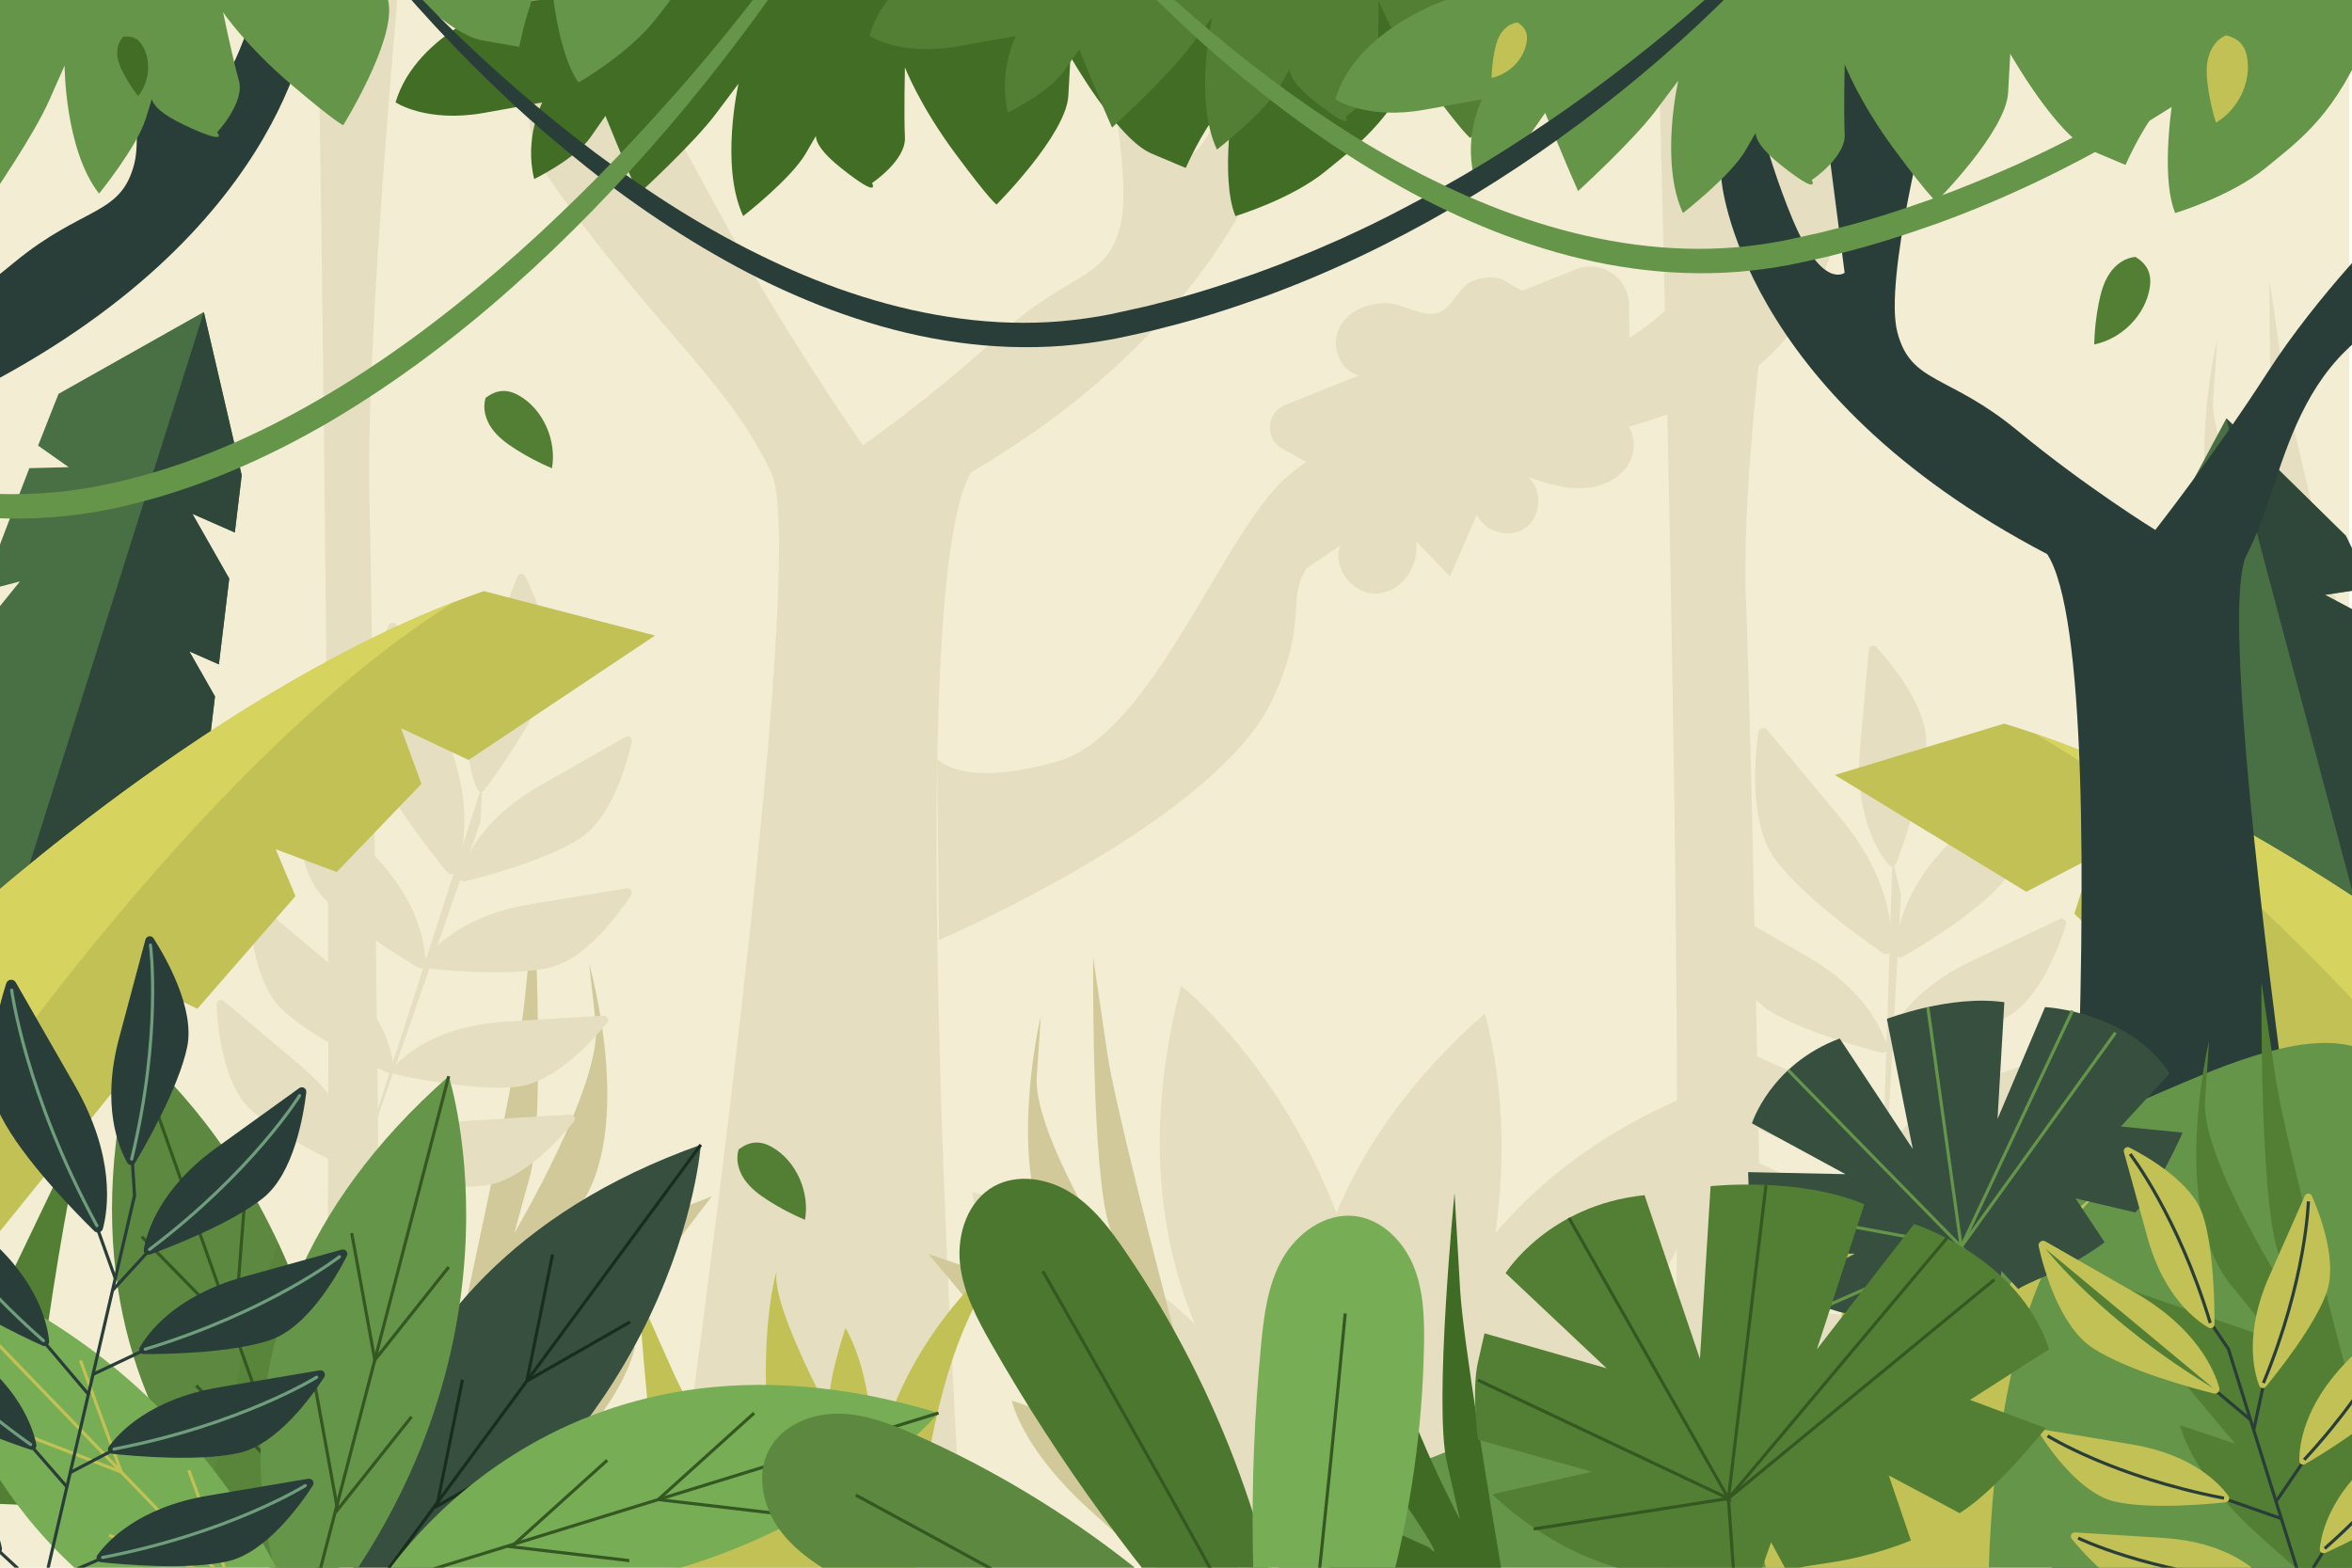 <?xml version="1.0" encoding="UTF-8"?><svg xmlns="http://www.w3.org/2000/svg" width="750" height="500" xmlns:xlink="http://www.w3.org/1999/xlink" viewBox="0 0 750 500"><defs><clipPath id="c"><rect x="-.89" width="750.89" height="500" fill="none" stroke-width="0"/></clipPath></defs><g isolation="isolate"><g id="a"><rect x="-.89" width="750" height="500" fill="#f2edd3" stroke-width="0"/></g><g id="b"><g clip-path="url(#c)"><path d="M777.07,311.36s-44.36-160.78-48.86-191.28l-4.5-30.51s-.64,67.74,5.14,85.62l5.79,17.88s-30.21-46.29-28.93-65.57l1.29-19.29s-12.86,53.83,7.07,78.02c19.93,24.19,11.57,16.59,11.57,16.59l-54.47-18.77,44.18,52.73-17.59-5.94s2.81,14.19,22.73,32.89c19.93,18.7,56.57,47.62,56.57,47.62Z" fill="#e5dec1" stroke-width="0"/><path d="M755.98,187.49l-14.61,2.22,21,11.14,11.9,24.87-10.19,1.55,14.63,7.75,39.42,82.44-19.76,67.41-20.86,2.17-41.76,4.33c-10.49-23.31-24.48-82.91-35.14-132.86l3.58-.49,2.34-20.59-8.46,9.06c-3.29-15.68-6.16-29.93-8.37-41.17l10.43-7.01-11.93-.56c-2.13-10.87-3.36-17.44-3.36-17.44l25.11-46.88,38.12,37.47,7.93,16.59Z" fill="#496f44" stroke-width="0"/><polygon points="755.98 187.49 741.36 189.72 762.36 200.85 774.26 225.72 764.07 227.28 778.7 235.03 818.12 317.47 798.36 384.87 777.5 387.04 709.92 133.43 748.04 170.9 755.98 187.49" fill="#2f473a" stroke-width="0"/><path d="M516.95,427.93c31.32-42.87,34.07-83.52,34.07-83.52-34.72,12.35-58.26,30.07-74.21,48.91,5.97-41.05-3.37-70.01-3.37-70.01-24,21.12-38.68,42.87-47.27,63.55-1.67-4.32-3.44-8.45-5.27-12.39-.27-.6-.55-1.19-.83-1.78-18.35-38.31-42.84-57.8-43.45-58.28h-.01s0,0,0,0h0s0,0,0,0c-11.86,45.43-6.76,81.03,4.46,107.93-35.31-33.55-71.09-42.17-71.09-42.17,21.48,123.05,125.33,129.96,125.33,129.96-1.65-5.05-3.42-9.9-5.29-14.58,2.08-2.51,4.08-5.02,6-7.53,1.43.89,2.28,1.36,2.39,1.42h0s0,0,0,0h0s0,0,0,0c.08-.69.15-1.38.22-2.07.11-1.1.21-2.19.31-3.28,1.71-2.34,3.37-4.68,4.94-7.02-.4,7.95.09,12.76.09,12.76,5.23-2.76,10.19-5.62,14.92-8.57,107.96,13.21,165.27-54.25,165.27-54.25-44.89-13.64-80.4-9.51-107.23.95Z" fill="#e5dec1" stroke-width="0"/><path d="M527.6-27.17s15.53,507.43.97,538.29l-14.56,30.86,49.51-19.29s-4.16-269.3-6.8-331.71c-2.64-62.42,24.27-219.86,24.27-219.86,0,0-44.66-14.57-53.4,1.71Z" fill="#e5dec1" stroke-width="0"/><path d="M100.41-58.26s9.27,507.43.58,538.29l-8.69,30.86,29.56-19.29s-2.48-269.3-4.06-331.71c-1.58-62.42,14.49-219.86,14.49-219.86,0,0-26.66-14.57-31.88,1.71Z" fill="#e5dec1" stroke-width="0"/><path d="M413.51,16.67s-5.01,76.05-103.89,133.99c-24.72,42.27,0,384.92,0,384.92h-100.99s51.39-354.87,37.36-384.69c-14.03-29.83-36.99-45.69-70.92-93.94-17.07-24.27,1.57-87.59,1.57-87.59,0,0,46.64,88.31,62.93,116.71,16.29,28.4,35.57,55.96,35.57,55.96,0,0,21.83-15.04,43.91-35.47,22.09-20.43,34.09-16.59,38.37-35.32,4.29-18.73-9.86-79.39-9.86-79.39l26.65-26.64,8.14,14.41-8.14,70.48s7.13,6.25,16.63-19.21c9.51-25.46,15-55.3,15-55.3l7.66,41.09Z" fill="#e5dec1" stroke-width="0"/><path d="M162.62.54s-29.68,9.33-36.48,32.09c0,0,9.81,6.67,28.29,3.36l18.48-3.31s-5.83,11.25-2.57,24.43c0,0,13.12-6.39,17.92-13.27l4.8-6.88s5.95,14.78,10.48,24.96c0,0,17.38-15.84,24.67-25.54l7.29-9.7s-6.02,26.2,1.49,42.24c0,0,15.22-11.83,19.94-19.96l4.71-8.14s-6.15,2.69,6.67,12.86c12.82,10.17,9.76,4.7,9.76,4.7,0,0,10.84-7.23,10.49-14.54-.35-7.31,0-22.36,0-22.36,0,0,4.6,12.04,16.06,27.48,11.45,15.44,13.17,16.27,13.17,16.27,0,0,22.19-22.26,22.88-34.69.32-5.68.49-8.77.58-10.44l.11-1.99s14.89,26.24,25.82,30.85l10.93,4.61s5.14-11.7,10.29-17.58l5.14-5.88s-4.65,26.52.41,38.81c0,0,17.92-5.39,28.84-14.39,10.93-9,22.5-16.81,33.43-44.08l10.93-27.28L162.62.54Z" fill="#416d24" stroke-width="0"/><path d="M401.96,527.24s-44.36-160.78-48.86-191.28l-4.5-30.5s-.64,67.74,5.14,85.62l5.79,17.88s-30.21-46.29-28.93-65.57l1.29-19.29s-12.86,53.83,7.07,78.02,11.57,16.59,11.57,16.59l-54.47-18.77,44.18,52.73-17.59-5.94s2.81,14.19,22.73,32.89c19.93,18.7,56.57,47.62,56.57,47.62Z" fill="#d1c999" stroke-width="0"/><path d="M126.77,513.38s37.25-162.57,40.41-193.24l3.16-30.67s3.62,67.65-1.38,85.77l-4.99,18.11s28.15-47.57,26.02-66.78l-2.13-19.21s15.21,53.21-3.64,78.26c-18.85,25.05-10.83,17.08-10.83,17.08l53.59-21.14-41.82,54.62,17.31-6.7s-2.18,14.3-21.27,33.85c-19.09,19.55-54.43,50.06-54.43,50.06Z" fill="#d1c999" stroke-width="0"/><path d="M299.43,299.79s87.75-37.61,106.07-76.18c18.32-38.57-8.68-35.68,38.57-62.68s111.86-17.36,135-68.46c23.14-51.11,19.93-92.46,19.93-92.46l-14.92-7.37s3.61-.5-16.13,44.85c-19.74,45.34-35.17,69.45-66.99,78.13-31.82,8.68-68.46,18.32-89.68,35.68-21.21,17.36-43.39,82.93-74.25,91.61-30.86,8.68-38.16-.9-38.16-.9l.55,57.79Z" fill="#e5dec1" stroke-width="0"/><path d="M659.38,367.49c-3.95,1.4-12.59,4.45-29.57,10.47-20.41,7.23-27.99,19.07-30.31,23.85-.46.95.29,2.04,1.34,1.97,6.68-.44,26.79-2.13,38.43-6.97,11.14-4.62,19.02-20.85,21.84-27.48.47-1.11-.6-2.24-1.73-1.84Z" fill="#e5dec1" stroke-width="0"/><path d="M660.94,334.21c-3.95,1.4-12.59,4.45-29.57,10.47-20.41,7.23-27.99,19.07-30.31,23.85-.46.95.29,2.04,1.34,1.97,6.68-.44,26.79-2.13,38.43-6.97,11.14-4.62,19.02-20.85,21.84-27.48.47-1.11-.6-2.25-1.73-1.84Z" fill="#e5dec1" stroke-width="0"/><path d="M656.88,293.11c-3.79,1.8-12.06,5.73-28.33,13.47-19.55,9.3-25.86,21.86-27.68,26.86-.36.99.5,2,1.54,1.82,6.59-1.13,26.42-4.89,37.51-10.9,10.6-5.75,16.75-22.7,18.88-29.59.35-1.15-.82-2.17-1.91-1.65Z" fill="#e5dec1" stroke-width="0"/><path d="M606.66,305.2c5.8-3.34,23.1-13.73,31.41-23.2,7.96-9.06,7.85-27.09,7.46-34.29-.07-1.2-1.53-1.75-2.37-.89-2.93,3-9.33,9.54-21.92,22.43-15.12,15.48-16.69,29.45-16.66,34.77,0,1.06,1.16,1.7,2.08,1.18Z" fill="#e5dec1" stroke-width="0"/><path d="M606.17,285.37l-2.22-9.2c.29-.15.53-.39.66-.73,2.37-6.25,9.2-25.22,9.65-37.81.43-12.04-11.07-25.93-15.94-31.26-.81-.89-2.29-.39-2.4.81-.37,4.17-1.18,13.28-2.77,31.22-1.91,21.54,5.72,33.35,9.11,37.45.3.36.72.51,1.13.48l-4.53,141.26,7.31-132.21Z" fill="#e5dec1" stroke-width="0"/><path d="M600.15,402.07c-1.93-4.95-8.54-17.36-28.3-26.19-16.45-7.35-24.81-11.08-28.64-12.78-1.1-.49-2.26.56-1.88,1.7,2.28,6.84,8.83,23.64,19.56,29.13,11.22,5.74,31.13,9.03,37.75,10,1.05.15,1.88-.87,1.5-1.86Z" fill="#e5dec1" stroke-width="0"/><path d="M562.06,360.69c11.22,5.74,31.13,9.03,37.75,10,1.05.15,1.88-.87,1.5-1.86-1.93-4.95-8.54-17.36-28.3-26.19-16.45-7.35-24.81-11.08-28.64-12.78-1.1-.49-2.26.56-1.88,1.7,2.28,6.84,8.83,23.64,19.56,29.13Z" fill="#e5dec1" stroke-width="0"/><path d="M563.62,321.93c10.57,6.87,30.03,12.2,36.51,13.85,1.02.26,1.96-.68,1.68-1.69-1.41-5.13-6.69-18.15-25.43-28.97-15.6-9.01-23.53-13.58-27.16-15.68-1.04-.6-2.3.32-2.04,1.5,1.56,7.04,6.33,24.43,16.44,31Z" fill="#e5dec1" stroke-width="0"/><path d="M600.47,304.03c1.01.7,2.42.05,2.52-1.17.53-6.18.02-22.55-16.1-41.95-13.42-16.14-20.24-24.35-23.37-28.1-.9-1.08-2.65-.58-2.84.81-1.14,8.33-2.95,29.27,5.45,40.54,8.78,11.78,27.91,25.45,34.34,29.87Z" fill="#e5dec1" stroke-width="0"/><path d="M181.78,355.5c-4.18.25-13.33.81-31.31,1.91-21.61,1.32-32.16,10.61-35.71,14.57-.71.79-.28,2.04.75,2.26,6.54,1.41,26.34,5.33,38.87,3.9,11.98-1.37,24.03-14.8,28.57-20.4.76-.94.05-2.32-1.16-2.25Z" fill="#e5dec1" stroke-width="0"/><path d="M192.45,323.94c-4.18.25-13.33.81-31.31,1.91-21.61,1.32-32.16,10.61-35.71,14.57-.71.79-.28,2.04.75,2.26,6.54,1.41,26.34,5.33,38.87,3.9,11.98-1.37,24.03-14.8,28.57-20.4.76-.94.05-2.32-1.16-2.25Z" fill="#e5dec1" stroke-width="0"/><path d="M199.88,283.31c-4.13.68-13.17,2.18-30.95,5.14-21.36,3.55-30.89,13.88-34.01,18.19-.62.85-.07,2.06.98,2.18,6.65.73,26.75,2.58,39.06-.14,11.78-2.6,22.36-17.2,26.3-23.24.66-1.01-.19-2.31-1.38-2.12Z" fill="#e5dec1" stroke-width="0"/><path d="M148.28,281.09c6.49-1.61,25.98-6.83,36.59-13.64,10.15-6.51,15.02-23.87,16.62-30.9.27-1.17-.98-2.1-2.03-1.51-3.64,2.07-11.6,6.6-27.25,15.52-18.8,10.71-24.16,23.71-25.6,28.82-.29,1.02.65,1.96,1.67,1.7Z" fill="#e5dec1" stroke-width="0"/><path d="M153.27,261.89l.4-9.45c.32-.06.62-.23.84-.52,4-5.35,15.8-21.71,19.7-33.68,3.73-11.46-3.49-27.98-6.7-34.44-.54-1.08-2.09-1.01-2.53.12-1.51,3.91-4.8,12.44-11.27,29.24-7.77,20.18-3.7,33.63-1.57,38.5.19.43.55.68.95.77l-43.3,134.54,43.47-125.08Z" fill="#e5dec1" stroke-width="0"/><path d="M115.31,372.41c-.49-5.29-3.42-19.04-19.98-32.97-13.78-11.6-20.8-17.49-24-20.18-.92-.78-2.32-.09-2.27,1.12.31,7.2,1.97,25.16,10.77,33.39,9.21,8.61,27.44,17.26,33.53,20.02.96.44,2.05-.32,1.95-1.37Z" fill="#e5dec1" stroke-width="0"/><path d="M90.11,322.13c9.21,8.61,27.44,17.26,33.53,20.02.96.44,2.05-.32,1.95-1.37-.49-5.29-3.42-19.04-19.98-32.97-13.78-11.6-20.8-17.49-24-20.18-.92-.78-2.32-.09-2.27,1.12.31,7.2,1.97,25.16,10.77,33.39Z" fill="#e5dec1" stroke-width="0"/><path d="M102.29,285.31c8.26,9.52,25.5,20,31.28,23.38.91.53,2.07-.11,2.08-1.16.06-5.32-1.43-19.29-16.46-34.86-12.51-12.96-18.87-19.54-21.78-22.56-.84-.87-2.3-.33-2.37.88-.44,7.2-.65,25.22,7.25,34.33Z" fill="#e5dec1" stroke-width="0"/><path d="M142.65,278.26c.78.95,2.31.72,2.75-.43,2.21-5.79,6.23-21.68-3.91-44.76-8.45-19.22-12.75-28.99-14.71-33.46-.57-1.29-2.39-1.29-2.95,0-3.39,7.69-10.91,27.33-5.94,40.47,5.19,13.74,19.81,32.16,24.77,38.18Z" fill="#e5dec1" stroke-width="0"/><path d="M646.12,284.43l21.13-11.02-5.79,18.01,28.13,27,19.16-8.05-5.69,15.19,32.72,34.62,17.22-9.22-3.43,18.37,56.16,63.91,3.64-44.74,4.51-55.5s-81.86-70.61-165.15-99.09c-3.22-1.1-6.43-2.14-9.65-3.11l-53.96,16.38,61,37.23Z" fill="#c2c155" stroke-width="0"/><path d="M648.73,233.93c71.66,40.84,143.46,131.97,160.64,154.59l4.51-55.5s-81.86-70.61-165.15-99.09Z" fill="#d6d35f" stroke-width="0"/><path d="M313.69-20.68s-29.68,9.33-36.48,32.09c0,0,9.81,6.67,28.29,3.36l18.48-3.31s-5.83,11.25-2.57,24.43c0,0,13.12-6.39,17.92-13.27l4.8-6.88s5.95,14.78,10.48,24.96c0,0,17.38-15.84,24.67-25.54l7.29-9.7s-6.02,26.2,1.49,42.24c0,0,15.22-11.83,19.94-19.96l4.71-8.14s-6.15,2.69,6.67,12.86c12.82,10.17,9.76,4.7,9.76,4.7,0,0,10.84-7.23,10.49-14.54-.35-7.31,0-22.36,0-22.36,0,0,4.6,12.04,16.06,27.48,11.45,15.44,13.17,16.27,13.17,16.27,0,0,22.19-22.26,22.88-34.69.32-5.68.49-8.77.58-10.44l.11-1.99s14.89,26.24,25.82,30.85l10.93,4.61s5.14-11.7,10.29-17.58l5.14-5.88s-4.65,26.52.41,38.81c0,0,17.92-5.39,28.84-14.39,10.93-9,22.5-16.81,33.43-44.08l10.93-27.28-304.5,17.36Z" fill="#527f34" stroke-width="0"/><path d="M548.91,57.18s5.01,67.85,103.89,119.55c24.72,37.72,0,343.44,0,343.44h100.99s-51.39-316.62-37.36-343.23,13.07-73.53,70.92-83.82c57.86-10.29-25.07-22.4-25.07-22.4,0,0-23.14,23.03-39.43,48.37-16.29,25.34-35.57,49.93-35.57,49.93,0,0-21.83-13.42-43.91-31.65-22.09-18.23-34.09-14.8-38.37-31.52-4.29-16.71,9.86-70.83,9.86-70.83l-26.65-23.77-8.14,12.86,8.14,62.89s-7.13,5.57-16.63-17.14c-9.51-22.72-15-49.34-15-49.34l-7.66,36.66Z" fill="#293d39" stroke-width="0"/><path d="M98.91,3.58s-5.01,67.85-103.89,119.55c-24.72,37.72,0,343.44,0,343.44h-100.99S-54.58,149.95-68.61,123.34c-14.03-26.61-13.07-73.53-70.92-83.82-57.86-10.29,25.07-22.4,25.07-22.4,0,0,23.14,23.03,39.43,48.37,16.29,25.34,35.57,49.93,35.57,49.93,0,0,21.83-13.42,43.91-31.65,22.09-18.23,34.09-14.8,38.37-31.52,4.29-16.71-9.86-70.83-9.86-70.83l26.65-23.77,8.14,12.86-8.14,62.89s7.13,5.57,16.63-17.14c9.51-22.72,15-49.34,15-49.34l7.66,36.66Z" fill="#293d39" stroke-width="0"/><path d="M636.13,386.98c-8.43,11.21-14.59,24.53-25.74,33.03-18.07,13.78-43.23,10.96-65.65,14.73-13.09,2.2-25.64,6.83-38.09,11.43-11.5,4.25-23,8.5-34.5,12.75-15.09,5.58-30.37,11.25-43.54,20.49-19.89,13.96-34.09,36.29-36.7,60.45,114.28-19.15,231.03-23.52,346.43-12.97,15.06,1.38,32.52,2.14,42.72-9.02,9.87-10.79,8.05-27.49,5.62-41.91-4.89-28.97-9.77-57.94-14.66-86.91-2.97-17.63-.83-50.38-22.55-55.55-17.86-4.25-44.71,8.22-60.68,14.98-20.09,8.51-39.6,20.62-52.66,38.49Z" fill="#659549" stroke-width="0"/><path d="M774.5,535.07s-44.36-160.78-48.86-191.28l-4.5-30.5s-.64,67.74,5.14,85.62l5.79,17.88s-30.21-46.29-28.93-65.57l1.29-19.29s-12.86,53.83,7.07,78.02c19.93,24.19,11.57,16.59,11.57,16.59l-54.47-18.77,44.18,52.73-17.59-5.94s2.81,14.19,22.73,32.89c19.93,18.7,56.57,47.62,56.57,47.62Z" fill="#527f34" stroke-width="0"/><path d="M497.29,606.17s-29.92-164.08-31.69-194.86l-1.78-30.78s-6.65,67.42-2.47,85.74l4.18,18.32s-25.99-48.78-23-67.88l2.99-19.1s-17.58,52.47.12,78.34c17.7,25.87,10.05,17.55,10.05,17.55l-52.59-23.53,39.33,56.44-16.99-7.48s1.54,14.38,19.73,34.77c18.19,20.39,52.12,52.45,52.12,52.45Z" fill="#406b24" stroke-width="0"/><path d="M634.1,517.78s-3.43-102,34.71-137.14c0,0-37.59,25.28-47.08,73.93,0,0,.72-29.07-9.1-46.14,0,0-7.19,21.15-4.79,27.61,0,0-20.27-37.29-16.93-46.55,0,0-5.14,15.38-3.26,46.55l1.88,31.18s-21-20.35-31.93-44.89l-10.93-24.54s4.23,62.84,9,75.78,14.75,56.82,14.75,56.82l65.4-10.49" fill="#c2c155" stroke-width="0"/><path d="M569.3,411.41l22.19-11.55-28.97-.47s-4.58-11.05-4.83-18.3l-.25-7.25,31.03.65-29.81-16.2s5.83-18.75,27.98-27.08l23.3,35.25-8.26-41.5s20.29-7.8,37.46-5.31l-2.17,37.23,15.15-35.67s26.94,1.29,39.73,21.18l-15.55,16.9,19.68,1.95s-7.72,17.77-15.07,25.46l-19.09-4.49,9.29,13.99s-7.57,5.97-18.2,10.49c-10.63,4.52-9.23,4.54-9.23,4.54l-5.5-5.9-.64,7.62s-29.89,19.12-68.28-1.54Z" fill="#374f3f" stroke-width="0"/><polyline points="558.8 385.3 625.39 397.66 570.21 341.3" fill="none" stroke="#659549" stroke-miterlimit="10"/><polyline points="614.74 321.3 625.39 397.66 674.59 329.34" fill="none" stroke="#659549" stroke-miterlimit="10"/><polyline points="660.86 322.34 625.39 397.66 581.28 417.02" fill="none" stroke="#659549" stroke-miterlimit="10"/><line x1="631.43" y1="415.36" x2="625.39" y2="397.66" fill="none" stroke="#659549" stroke-miterlimit="10"/><path d="M291.07,532.89s-3.43-102,34.71-137.14c0,0-37.59,25.28-47.08,73.93,0,0,.72-29.07-9.1-46.14,0,0-7.19,21.15-4.79,27.61,0,0-20.27-37.29-16.93-46.55,0,0-5.14,15.38-3.26,46.55l1.88,31.18s-21-20.35-31.93-44.89l-10.93-24.54s4.23,62.84,9,75.78,14.75,56.82,14.75,56.82l65.4-10.49" fill="#c2c155" stroke-width="0"/><path d="M74.87,169.83l-13.53-5.96,11.75,20.66-3.29,27.37-9.43-4.15,8.19,14.39-10.93,90.72-52.82,46.3-18.77-9.36-37.57-18.74c3.64-25.3,23.8-83.11,41.58-130.99l3.28,1.5,13.02-16.12-12,3.11c5.64-15,10.85-28.57,15.01-39.24l12.56-.32-9.77-6.87c4.03-10.32,6.52-16.52,6.52-16.52l46.33-26.11,12.08,52.07-2.2,18.26Z" fill="#496f44" stroke-width="0"/><polygon points="74.87 169.83 61.34 163.87 73.1 184.53 69.8 211.9 60.37 207.75 68.56 222.14 57.63 312.86 4.81 359.16 -13.97 349.8 64.99 99.5 77.07 151.57 74.87 169.83" fill="#2f473a" stroke-width="0"/><path d="M149.43,242.39l-21.56-10.15,6.52,17.76-27.01,28.12-19.47-7.26,6.3,14.95-31.28,35.93-17.58-8.51,4.18,18.21L-3.98,397.59l-5.46-44.55-6.77-55.27s78.91-73.89,160.97-105.74c3.17-1.23,6.34-2.4,9.52-3.5l54.58,14.17-59.43,39.69Z" fill="#c2c155" stroke-width="0"/><path d="M144.76,192.03C74.82,235.76,6.8,329.74-9.44,353.04l-6.77-55.27s78.91-73.89,160.97-105.74Z" fill="#d6d35f" stroke-width="0"/><path d="M8.42,480.02c-.64-2.57,9.08-85.53,19.24-123.83l-36.64,76.5s-10.29-73.93-18-91.93l-7.71-18-9.86,87.14-4.28,67.79,57.26,2.33Z" fill="#527f34" stroke-width="0"/><path d="M112.57,515.76s-11.04-107.27,110.9-150.65c0,0-6.45,95.61-110.9,150.65Z" fill="#374f3f" stroke-width="0"/><line x1="223.47" y1="365.12" x2="112.57" y2="515.76" fill="none" stroke="#192d1f" stroke-miterlimit="10"/><polyline points="176.2 400.1 168.02 440.44 200.91 421.63" fill="none" stroke="#192d1f" stroke-miterlimit="10"/><polyline points="147.48 440.05 139.31 480.39 172.2 461.59" fill="none" stroke="#192d1f" stroke-miterlimit="10"/><path d="M107.03,513.22c-.07.71-.15,1.43-.23,2.14h-.01c-.61-.34-22.68-12.47-42.08-38.85-21.35-29.08-39.45-75.48-21.97-142.49h.02c.63.51,26.01,20.7,45.02,60.39.29.61.58,1.22.86,1.84,13.52,28.95,23.49,67.96,18.38,116.96Z" fill="#5c893f" stroke-width="0"/><path d="M107.03,513.22c-6.7-4.19-24.36-16.45-40.25-38.08,2.21-8.79,4.4-17.57,6.62-26.37.33-1.37.68-2.74,1.03-4.11,1.46-5.8,2.91-11.59,4.46-17.38.62-2.31,1.26-4.63,1.93-6.93,1.98-6.95,4.16-13.85,6.7-20.63.27-.71.65-1.96,1.14-3.47,13.52,28.95,23.49,67.96,18.38,116.96Z" fill="#527f34" mix-blend-mode="multiply" opacity=".32" stroke-width="0"/><polyline points="106.81 515.36 106.8 515.35 91.22 471.22 76.55 429.72 74.78 424.69 42.77 334.03 42.76 334.02" fill="none" stroke="#355722" stroke-miterlimit="10"/><polyline points="45.19 394.41 74.78 424.69 77.8 385.88" fill="none" stroke="#355722" stroke-miterlimit="10"/><polyline points="62.58 441.91 92.17 472.19 95.18 433.38" fill="none" stroke="#355722" stroke-miterlimit="10"/><path d="M95.94,524.28s-50.02-95.54,47.15-181.02c0,0,29.45,91.19-47.15,181.02Z" fill="#659549" stroke-width="0"/><line x1="143.09" y1="343.25" x2="95.94" y2="524.28" fill="none" stroke="#355722" stroke-miterlimit="10"/><polyline points="112.15 393.27 119.52 433.76 143.09 404.11" fill="none" stroke="#355722" stroke-miterlimit="10"/><polyline points="100.29 441.01 107.66 481.51 131.23 451.85" fill="none" stroke="#355722" stroke-miterlimit="10"/><path d="M120.54,505.86s54.9-92.81,178.73-55.19c0,0-62.03,73.04-178.73,55.19Z" fill="#77ad55" stroke-width="0"/><line x1="299.27" y1="450.67" x2="120.54" y2="505.86" fill="none" stroke="#355722" stroke-miterlimit="10"/><polyline points="240.46 450.69 209.91 478.27 247.53 482.7" fill="none" stroke="#355722" stroke-miterlimit="10"/><polyline points="193.62 465.74 163.06 493.32 200.69 497.75" fill="none" stroke="#355722" stroke-miterlimit="10"/><path d="M103.58,536.79s-107.6-7.15-129.86-134.65c0,0,93.17,22.43,129.86,134.65Z" fill="#77ad55" stroke-width="0"/><line x1="-26.27" y1="402.15" x2="103.58" y2="536.79" fill="none" stroke="#c2c155" stroke-miterlimit="10"/><polyline points=".26 454.63 38.65 469.47 25.65 433.89" fill="none" stroke="#c2c155" stroke-miterlimit="10"/><polyline points="34.81 489.65 73.21 504.49 60.2 468.91" fill="none" stroke="#c2c155" stroke-miterlimit="10"/><line x1="14.23" y1="504.86" x2="33.09" y2="496.74" fill="none" stroke="#293d39" stroke-miterlimit="10"/><path d="M32.08,498.24c-1.09-.12-1.66-1.36-1.02-2.25,3.22-4.47,13.07-15.2,35.19-18.95,18.41-3.11,27.77-4.69,32.05-5.41,1.23-.21,2.12,1.14,1.44,2.19-4.07,6.27-14.99,21.43-27.19,24.16-12.75,2.86-33.58,1-40.47.26Z" fill="#293d39" stroke-width="0"/><path d="M97.35,473.82s-24.14,15.1-64.63,22.92" fill="none" stroke="#6f9e7c" stroke-linecap="round" stroke-linejoin="round"/><line x1="22.17" y1="469.77" x2="36.72" y2="462.17" fill="none" stroke="#293d39" stroke-miterlimit="10"/><path d="M35.71,463.67c-1.09-.12-1.66-1.36-1.02-2.25,3.22-4.47,13.07-15.2,35.19-18.95,18.41-3.11,27.77-4.69,32.05-5.41,1.23-.21,2.12,1.14,1.44,2.19-4.07,6.27-14.99,21.43-27.19,24.16-12.75,2.86-33.58,1-40.47.26Z" fill="#293d39" stroke-width="0"/><path d="M100.98,439.25s-24.14,15.1-64.63,22.92" fill="none" stroke="#6f9e7c" stroke-linecap="round" stroke-linejoin="round"/><line x1="29.85" y1="438.24" x2="46.69" y2="430.28" fill="none" stroke="#293d39" stroke-miterlimit="10"/><path d="M45.84,431.87c-1.09,0-1.79-1.18-1.25-2.13,2.74-4.78,11.43-16.47,33.04-22.48,17.99-5,27.13-7.54,31.32-8.7,1.2-.33,2.23.92,1.66,2.03-3.39,6.66-12.69,22.86-24.54,26.84-12.39,4.16-33.29,4.46-40.22,4.44Z" fill="#293d39" stroke-width="0"/><path d="M108.23,400.83s-22.44,17.52-61.91,29.48" fill="none" stroke="#6f9e7c" stroke-linecap="round" stroke-linejoin="round"/><line x1="35.87" y1="411.57" x2="48.01" y2="398.33" fill="none" stroke="#293d39" stroke-miterlimit="10"/><path d="M47.76,400.12c-1.03.38-2.09-.49-1.91-1.57.92-5.43,5.01-19.41,23.2-32.51,15.14-10.91,22.84-16.45,26.36-18.99,1.01-.73,2.41.09,2.26,1.33-.88,7.42-3.98,25.84-13.72,33.67-10.18,8.18-29.69,15.7-36.2,18.08Z" fill="#293d39" stroke-width="0"/><path d="M95.54,349.43s-14.98,24.2-47.86,49.07" fill="none" stroke="#6f9e7c" stroke-linecap="round" stroke-linejoin="round"/><polyline points="42.14 369.34 42.9 381.29 11.89 514.93" fill="none" stroke="#293d39" stroke-miterlimit="10"/><path d="M43.08,370.88c-.56.94-1.93.94-2.47,0-2.73-4.79-8.41-18.2-2.62-39.84,4.82-18.02,7.27-27.18,8.39-31.37.32-1.21,1.92-1.45,2.59-.4,4.02,6.3,13.28,22.53,10.7,34.74-2.7,12.77-13.05,30.92-16.58,36.87Z" fill="#293d39" stroke-width="0"/><path d="M47.98,301.43s3.72,28.21-5.99,68.24" fill="none" stroke="#6f9e7c" stroke-linecap="round" stroke-linejoin="round"/><line x1="13.6" y1="507.57" x2="-1.56" y2="493.55" fill="none" stroke="#293d39" stroke-miterlimit="10"/><path d="M-1.26,495.33c1.04.34,2.08-.56,1.86-1.63-1.09-5.4-5.62-19.24-24.21-31.77-15.48-10.43-23.35-15.73-26.95-18.15-1.04-.7-2.4.17-2.22,1.4,1.11,7.39,4.8,25.7,14.77,33.22,10.43,7.86,30.17,14.76,36.75,16.93Z" fill="#293d39" stroke-width="0"/><line x1="21.33" y1="474.23" x2="9.43" y2="460.57" fill="none" stroke="#293d39" stroke-miterlimit="10"/><path d="M9.73,462.35c1.04.34,2.08-.56,1.86-1.63-1.09-5.4-5.62-19.24-24.21-31.77-15.48-10.43-23.35-15.73-26.95-18.15-1.04-.7-2.4.17-2.22,1.4,1.11,7.39,4.8,25.7,14.77,33.22,10.43,7.86,30.17,14.76,36.75,16.93Z" fill="#293d39" stroke-width="0"/><path d="M-39.62,413.18s15.74,23.71,49.39,47.54" fill="none" stroke="#6f9e7c" stroke-linecap="round" stroke-linejoin="round"/><line x1="28.38" y1="444.91" x2="13.54" y2="427.41" fill="none" stroke="#293d39" stroke-miterlimit="10"/><path d="M13.65,429.21c1,.45,2.12-.34,2.02-1.43-.52-5.48-3.6-19.72-20.79-34.1-14.31-11.97-21.59-18.06-24.93-20.84-.96-.8-2.41-.08-2.35,1.16.34,7.46,2.11,26.06,11.25,34.57,9.56,8.9,28.48,17.8,34.8,20.64Z" fill="#293d39" stroke-width="0"/><path d="M-30.34,375.21s13.2,25.21,44.2,52.39" fill="none" stroke="#6f9e7c" stroke-linecap="round" stroke-linejoin="round"/><line x1="36.76" y1="407.74" x2="30.63" y2="390.59" fill="none" stroke="#293d39" stroke-miterlimit="10"/><path d="M30.03,392.61c.91.89,2.46.48,2.79-.75,1.64-6.21,4.04-23.02-8.96-45.69-10.82-18.87-16.32-28.46-18.84-32.85-.73-1.26-2.6-1.06-3.04.33-2.64,8.3-8.23,29.35-1.66,42.35,6.86,13.59,23.96,30.95,29.72,36.61Z" fill="#293d39" stroke-width="0"/><path d="M3.73,315.8s4.25,32.9,27.17,75.12" fill="none" stroke="#6f9e7c" stroke-linecap="round" stroke-linejoin="round"/><line x1="734" y1="505.84" x2="741.57" y2="493.72" fill="none" stroke="#293d39" stroke-miterlimit="10"/><path d="M741.47,495.29c-.87.39-1.85-.29-1.76-1.24.45-4.77,3.12-17.17,18.08-29.72,12.45-10.44,18.78-15.75,21.68-18.18.83-.7,2.09-.08,2.05,1.01-.29,6.5-1.82,22.69-9.78,30.11-8.32,7.76-24.77,15.54-30.27,18.02Z" fill="#c2c155" stroke-width="0"/><path d="M779.73,448.21s-11.47,21.97-38.43,45.67" fill="none" stroke="#293d39" stroke-miterlimit="10"/><line x1="725.88" y1="478.78" x2="735.01" y2="465.38" fill="none" stroke="#293d39" stroke-miterlimit="10"/><path d="M735.08,466.96c-.82.48-1.87-.1-1.88-1.05-.04-4.8,1.32-17.4,14.9-31.43,11.3-11.68,17.05-17.61,19.68-20.32.76-.78,2.08-.29,2.14.79.38,6.49.54,22.76-6.61,30.96-7.47,8.58-23.03,18.01-28.24,21.05Z" fill="#c2c155" stroke-width="0"/><path d="M768.25,416.18s-9.14,23.04-33.5,49.4" fill="none" stroke="#293d39" stroke-miterlimit="10"/><line x1="718.66" y1="456.1" x2="721.94" y2="440.82" fill="none" stroke="#293d39" stroke-miterlimit="10"/><path d="M722.54,442.27c-.61.73-1.79.55-2.13-.34-1.7-4.48-4.78-16.78,3.1-34.63,6.56-14.86,9.9-22.41,11.43-25.87.44-.99,1.85-.99,2.28,0,2.61,5.96,8.39,21.15,4.52,31.32-4.04,10.63-15.38,24.86-19.22,29.51Z" fill="#c2c155" stroke-width="0"/><path d="M736.09,383.17s-.59,24.76-14.33,57.92" fill="none" stroke="#293d39" stroke-miterlimit="10"/><polyline points="704.76 421.63 710.6 430.27 746.16 544.27" fill="none" stroke="#293d39" stroke-miterlimit="10"/><path d="M706.15,422.37c0,.95-1.04,1.56-1.86,1.08-4.16-2.39-14.33-9.96-19.51-28.76-4.32-15.65-6.51-23.61-7.51-27.25-.29-1.05.8-1.93,1.77-1.44,5.79,2.96,19.89,11.07,23.33,21.37,3.6,10.78,3.82,28.96,3.78,34.99Z" fill="#c2c155" stroke-width="0"/><path d="M679.25,368.07s15.21,19.54,25.55,53.88" fill="none" stroke="#293d39" stroke-miterlimit="10"/><path d="M721.39,505.74c.93-.2,1.31-1.33.68-2.04-3.2-3.57-12.69-11.97-32.17-13.19-16.21-1.01-24.46-1.53-28.23-1.76-1.09-.07-1.73,1.18-1.05,2.03,4.09,5.06,14.92,17.18,25.72,18.43,11.29,1.31,29.15-2.2,35.05-3.47Z" fill="#c2c155" stroke-width="0"/><path d="M662.68,490.56s22.26,10.87,58.01,13.94" fill="none" stroke="#293d39" stroke-miterlimit="10"/><line x1="727.71" y1="484.43" x2="708.86" y2="477.83" fill="none" stroke="#293d39" stroke-miterlimit="10"/><path d="M709.74,479.13c.95-.1,1.44-1.19.89-1.96-2.81-3.89-11.38-13.22-30.63-16.45-16.02-2.69-24.17-4.05-27.89-4.67-1.07-.18-1.84,1-1.25,1.91,3.54,5.45,13.06,18.64,23.67,21,11.1,2.47,29.22.82,35.22.17Z" fill="#c2c155" stroke-width="0"/><path d="M652.93,457.96s21.01,13.12,56.25,19.87" fill="none" stroke="#293d39" stroke-miterlimit="10"/><line x1="717.64" y1="452.83" x2="705.48" y2="442.66" fill="none" stroke="#293d39" stroke-miterlimit="10"/><path d="M705.92,444.44c1.08.27,2.06-.72,1.76-1.79-1.5-5.39-7.11-19.06-26.85-30.36-16.43-9.4-24.79-14.18-28.61-16.36-1.1-.63-2.42.35-2.14,1.58,1.67,7.4,6.75,25.66,17.4,32.53,11.14,7.18,31.62,12.69,38.44,14.4Z" fill="#c2c155" stroke-width="0"/><path d="M705.83,442.79c-35.81-21.61-53.48-44.44-53.48-44.44" fill="#527f34" stroke-width="0"/><path d="M358.87,399.17c-4.85-7.1-10.15-14.18-17.43-18.76-7.27-4.58-16.97-6.22-24.49-2.05-8.24,4.58-11.79,15.01-10.85,24.39.93,9.38,5.5,17.96,10.17,26.14,21.52,37.69,47.25,72.97,76.54,104.99,2.63,2.87,5.4,5.8,8.99,7.33,3.59,1.52,8.23,1.26,10.82-1.64,3.5-3.92-4.62-25.31-5.88-30.83-2.97-12.93-6.74-25.68-11.28-38.15-9.17-25.2-21.47-49.27-36.59-71.42Z" fill="#4b772f" stroke-width="0"/><path d="M332.53,405.44s73.27,127.61,77.85,142.24l4.58,14.64" fill="none" stroke="#355722" stroke-miterlimit="10"/><path d="M292,457.65c-7.86-3.48-16.1-6.7-24.69-6.77-8.6-.06-17.71,3.65-21.89,11.16-4.59,8.23-2.11,18.97,3.62,26.45,5.73,7.48,14.14,12.37,22.42,16.86,38.15,20.7,78.6,37.14,120.37,48.92,3.75,1.06,7.65,2.09,11.5,1.49,3.85-.59,7.66-3.26,8.33-7.09.91-5.18-17.26-19.08-21.24-23.1-9.34-9.43-19.26-18.27-29.69-26.48-21.07-16.59-44.2-30.57-68.73-41.44Z" fill="#5c893f" stroke-width="0"/><path d="M272.91,476.85s129.5,69.87,141.11,79.9l11.61,10.03" fill="none" stroke="#355722" stroke-miterlimit="10"/><path d="M454.09,429.02c.14-8.6-.11-17.44-3.4-25.38-3.3-7.94-10.27-14.88-18.82-15.8-9.37-1.01-18.29,5.46-22.94,13.65-4.65,8.2-5.87,17.84-6.78,27.22-4.18,43.2-3.54,86.86,1.9,129.91.49,3.87,1.06,7.86,3.11,11.17,2.05,3.31,5.99,5.78,9.78,4.9,5.12-1.18,10.84-23.33,12.99-28.57,5.04-12.27,9.31-24.86,12.8-37.66,7.05-25.87,10.9-52.62,11.35-79.44Z" fill="#77ad55" stroke-width="0"/><path d="M428.96,418.93s-13.82,146.5-18.53,161.09l-4.71,14.6" fill="none" stroke="#355722" stroke-miterlimit="10"/><path d="M475.82,476.59l31.84-7.18-36.38-10.24s-2.1-15.46,0-24.69l2.1-9.23,38.93,11.15-32.21-30.36s13.6-21.72,44.31-24.85l17.66,52.23,3.4-55.1s28.19-3.08,49.02,5.78l-15.13,46.24,30.99-39.95s33.55,10.6,43.07,39.95l-25.23,16.14,24.17,9.01s-15.66,19.84-27.49,27.1l-22.58-12.02,7.06,20.74s-11.53,5.01-26.44,7.17c-14.91,2.16-13.15,2.66-13.15,2.66l-4.98-9.27-3.34,9.4s-44.07,14.17-85.61-24.68Z" fill="#527f34" stroke-width="0"/><polyline points="471.27 440.16 551.15 477.92 500.31 388.46" fill="none" stroke="#355722" stroke-miterlimit="10"/><polyline points="563.13 378.06 551.15 477.92 635.96 408.12" fill="none" stroke="#355722" stroke-miterlimit="10"/><polyline points="620.97 394.73 551.15 477.92 489.06 487.66" fill="none" stroke="#355722" stroke-miterlimit="10"/><line x1="552.88" y1="502.26" x2="551.15" y2="477.92" fill="none" stroke="#355722" stroke-miterlimit="10"/><path d="M462.29-.43s-29.68,9.33-36.48,32.09c0,0,9.81,6.67,28.29,3.36l18.48-3.31s-5.83,11.25-2.57,24.43c0,0,13.12-6.39,17.92-13.27l4.8-6.88s5.95,14.78,10.48,24.96c0,0,17.38-15.84,24.67-25.54l7.29-9.7s-6.02,26.2,1.49,42.24c0,0,15.22-11.83,19.94-19.96l4.71-8.14s-6.15,2.69,6.67,12.86c12.82,10.17,9.76,4.7,9.76,4.7,0,0,10.84-7.23,10.49-14.54-.35-7.31,0-22.36,0-22.36,0,0,4.6,12.04,16.06,27.48,11.45,15.44,13.17,16.27,13.17,16.27,0,0,22.19-22.26,22.88-34.69.32-5.68.49-8.77.58-10.44l.11-1.99s14.89,26.24,25.82,30.85l10.93,4.61s5.14-11.7,10.29-17.58l5.14-5.88s-4.65,26.52.41,38.81c0,0,17.92-5.39,28.84-14.39,10.93-9,22.5-16.81,33.43-44.08l10.93-27.28L462.29-.43Z" fill="#659549" stroke-width="0"/><path d="M-56.27,11.91s-26.81,15.79-28.3,39.5c0,0,11.07,4.28,28.32-3.12l17.25-7.4s-3.14,12.28,3.01,24.38c0,0,11.34-9.19,14.46-16.97l3.12-7.78s9.13,13.05,15.84,21.95c0,0,13.36-19.36,18.26-30.45l4.91-11.1s.05,26.88,10.99,40.82c0,0,12.16-14.96,14.92-23.95l2.76-8.99s-5.38,4.01,9.4,11.02c14.78,7.01,10.56,2.38,10.56,2.38,0,0,8.93-9.49,6.94-16.53-1.99-7.04-5.05-21.78-5.05-21.78,0,0,7.2,10.69,21.84,23.14,14.64,12.45,16.5,12.88,16.5,12.88,0,0,16.59-26.7,14.45-38.96-.97-5.61-1.5-8.65-1.79-10.3l-.34-1.96s20.43,22.2,32.12,24.22l11.69,2.03s2.37-12.56,6.05-19.45l3.68-6.89s1.45,26.89,9.16,37.72c0,0,16.24-9.29,24.85-20.53s18.12-21.45,22.61-50.49l4.49-29.04L-56.27,11.91Z" fill="#659549" stroke-width="0"/><path d="M118.67-17.61c14.22,16.44,29.7,31.83,46.1,46.05,16.37,14.25,33.72,27.37,52.07,38.78,9.18,5.69,18.64,10.92,28.37,15.53,4.85,2.33,9.77,4.51,14.77,6.48,4.98,2.01,10.04,3.81,15.15,5.41,20.42,6.4,41.87,9.61,63.06,7.83,5.28-.47,10.54-1.19,15.74-2.22,2.62-.53,5.25-1.17,7.87-1.73l3.94-.87,3.91-1.01c10.46-2.56,20.73-5.9,30.88-9.5l7.58-2.82,7.51-3.02c2.51-.98,4.98-2.07,7.45-3.15,2.46-1.1,4.97-2.11,7.39-3.3,9.83-4.47,19.39-9.53,28.85-14.76,9.46-5.24,18.7-10.89,27.73-16.86,9.05-5.94,17.92-12.18,26.56-18.73,8.65-6.54,17.11-13.33,25.32-20.43,4.11-3.55,8.16-7.16,12.14-10.85,3.98-3.68,7.92-7.45,11.65-11.32l2.17,1.93c-7.21,8.35-14.95,16.07-22.93,23.61-8.01,7.48-16.29,14.68-24.84,21.57-17.11,13.74-35.17,26.36-54.21,37.39-19.02,11.05-38.95,20.62-59.68,28.19-10.39,3.7-20.89,7.14-31.62,9.78l-4.01,1.04-4.04.9c-2.7.59-5.38,1.21-8.11,1.75-5.51,1.05-11.07,1.78-16.65,2.24-22.37,1.72-44.88-1.74-65.91-8.75-5.27-1.73-10.47-3.67-15.58-5.81-5.12-2.11-10.15-4.42-15.09-6.88-4.96-2.44-9.8-5.09-14.58-7.84-4.78-2.74-9.47-5.64-14.09-8.64-9.24-5.99-18.15-12.44-26.74-19.29-8.6-6.83-16.93-13.98-24.92-21.48-8-7.49-15.72-15.26-23.16-23.29-7.44-8.03-14.6-16.3-21.25-25.01l1.18-.93Z" fill="#293d39" stroke-width="0"/><path d="M333.96-41.2c14.22,16.44,29.7,31.83,46.1,46.05,16.37,14.25,33.72,27.37,52.07,38.78,9.18,5.69,18.64,10.92,28.37,15.53,4.85,2.33,9.77,4.51,14.77,6.48,4.98,2.01,10.04,3.81,15.15,5.41,20.42,6.4,41.87,9.61,63.06,7.83,5.28-.47,10.54-1.19,15.74-2.22,2.62-.53,5.25-1.17,7.87-1.73l3.94-.87,3.91-1.01c10.46-2.56,20.73-5.9,30.88-9.5l7.58-2.82,7.51-3.02c2.51-.98,4.98-2.07,7.45-3.15,2.46-1.1,4.97-2.11,7.39-3.3,9.83-4.47,19.39-9.53,28.85-14.76,9.46-5.24,18.7-10.89,27.73-16.86,9.05-5.94,17.92-12.18,26.56-18.73,8.65-6.54,17.11-13.33,25.32-20.43,4.11-3.55,8.16-7.16,12.14-10.85,3.98-3.68,7.92-7.45,11.65-11.32l2.17,1.93c-7.21,8.35-14.95,16.07-22.93,23.61-8.01,7.48-16.29,14.68-24.84,21.57-17.11,13.74-35.17,26.36-54.21,37.39-19.02,11.05-38.95,20.62-59.68,28.19-10.39,3.7-20.89,7.14-31.62,9.78l-4.01,1.04-4.04.9c-2.7.59-5.38,1.21-8.11,1.75-5.51,1.05-11.07,1.78-16.65,2.24-22.37,1.72-44.88-1.74-65.91-8.75-5.27-1.73-10.47-3.67-15.58-5.81-5.12-2.11-10.15-4.42-15.09-6.88-4.96-2.44-9.8-5.09-14.58-7.84-4.78-2.74-9.47-5.64-14.09-8.64-9.24-5.99-18.15-12.44-26.74-19.29-8.6-6.83-16.93-13.98-24.92-21.48-8-7.49-15.72-15.26-23.16-23.29-7.44-8.03-14.6-16.3-21.25-25.01l1.18-.93Z" fill="#659549" stroke-width="0"/><path d="M-203.29,37.06c15.45,17.83,32.34,34.45,50.31,49.66,17.94,15.25,37.02,29.16,57.34,40.82,10.17,5.81,20.66,11.01,31.43,15.48,10.79,4.4,21.88,8.05,33.21,10.54,2.82.66,5.68,1.16,8.52,1.7,2.86.45,5.71.93,8.59,1.24,5.74.67,11.5,1.11,17.27,1.11,5.76,0,11.53-.24,17.24-.92,5.72-.69,11.36-1.68,17.02-3.01,22.61-5.2,44.17-14.68,64.34-26.42,20.23-11.71,39.08-25.83,56.91-41.1,4.45-3.84,8.83-7.75,13.15-11.74,4.31-4,8.55-8.07,12.76-12.19,8.4-8.25,16.51-16.78,24.42-25.52,15.85-17.43,30.76-35.81,44.45-54.96l2.44,1.59c-3.19,5.06-6.52,9.95-9.92,14.83-3.42,4.85-6.94,9.64-10.52,14.38-7.16,9.48-14.59,18.76-22.29,27.82-15.48,18.05-32,35.26-49.85,51.09-17.8,15.87-36.97,30.32-57.59,42.57-20.64,12.15-42.92,21.95-66.5,27.44-5.87,1.36-11.91,2.37-17.94,3.06-6.04.68-12.13.9-18.2.85-6.07-.04-12.13-.53-18.13-1.28-3.01-.35-5.99-.87-8.98-1.36-2.97-.58-5.94-1.15-8.87-1.87-23.52-5.59-45.72-15.5-66.18-27.85-5.13-3.07-10.16-6.3-15.1-9.66-4.94-3.36-9.8-6.82-14.54-10.43-9.49-7.22-18.65-14.85-27.46-22.84-8.78-8.03-17.24-16.39-25.36-25.06-8.14-8.66-15.94-17.6-23.16-27.06l1.18-.93Z" fill="#659549" stroke-width="0"/><path d="M427.51,103.72c-3.49,5.72-.61,14.85,6,15.94l-23.74,9.53c-6,2.41-6.55,10.69-.91,13.87l12.6,7.1c-8.72,8.56-12.24,22.04-8.8,33.77l14.83-10.02c-3.06,7.14,4.11,15.99,11.86,15.39,7.75-.6,13.48-9.12,12.14-16.77l10.87,11.31,8.55-19.73c2.5,5.65,10.63,7.82,15.62,4.17s5.39-12.05.77-16.15c5.47,1.94,11.13,3.75,16.93,3.61s11.85-2.57,14.94-7.48c3.08-4.92,2.09-12.41-2.94-15.31,7.17-.4,14.33-.8,21.5-1.2,3.53-.2,7.28-.45,9.53-4.24,1.54-2.59,1.71-5.82.54-8.6-2.22-5.27-8-7.87-13.55-8.1-4.96-.21-9.84,1.19-14.61,2.58l-.19-16.19c-.1-8.65-8.86-14.51-16.89-11.29l-17.21,6.88s-6.09-3.7-7.05-3.93c-2.66-.61-5.5-.47-8.07.48-5.17,1.91-6.94,8.71-11.57,10.37-5.07,1.81-11.36-3.14-16.84-3.05-5.5.09-11.32,2.2-14.3,7.09Z" fill="#e5dec1" stroke-width="0"/><path d="M709.84,11.26c-2.87,1.16-4.83,3.98-5.63,6.98-.8,2.99-.59,6.16-.18,9.23.53,3.95,1.4,7.85,2.59,11.65,7.02-4.09,11.39-12.93,9.91-20.92-.72-3.88-2.86-6.02-6.7-6.93Z" fill="#c2c155" stroke-width="0"/><path d="M483.98,7.2c-2.15.12-4.07,1.54-5.27,3.33s-1.77,3.92-2.18,6.04c-.53,2.72-.83,5.49-.9,8.26,5.54-1.12,10.4-5.96,11.21-11.56.39-2.72-.53-4.6-2.86-6.07Z" fill="#c2c155" stroke-width="0"/><path d="M39.39,11.7c-1.59,1.45-2.18,3.77-1.98,5.91.2,2.14,1.1,4.16,2.12,6.06,1.3,2.45,2.82,4.78,4.51,6.97,3.59-4.37,4.3-11.19,1.4-16.04-1.41-2.36-3.32-3.23-6.05-2.9Z" fill="#416d24" stroke-width="0"/><path d="M681.02,81.95c-3.4.19-6.44,2.44-8.34,5.28-1.89,2.84-2.8,6.21-3.46,9.56-.84,4.3-1.32,8.68-1.43,13.07,8.77-1.77,16.46-9.44,17.75-18.3.62-4.31-.84-7.28-4.52-9.6Z" fill="#527f34" stroke-width="0"/><path d="M235.57,366.55c-1.07,3.24-.09,6.89,1.86,9.69,1.95,2.8,4.75,4.88,7.63,6.71,3.7,2.36,7.6,4.41,11.64,6.11,1.56-8.81-2.76-18.78-10.53-23.21-3.78-2.16-7.09-1.88-10.59.7Z" fill="#527f34" stroke-width="0"/><path d="M154.88,126.84c-1.07,3.24-.09,6.89,1.86,9.69s4.75,4.88,7.63,6.71c3.7,2.36,7.6,4.41,11.64,6.11,1.56-8.81-2.76-18.78-10.53-23.21-3.78-2.16-7.09-1.88-10.59.7Z" fill="#527f34" stroke-width="0"/></g></g></g></svg>